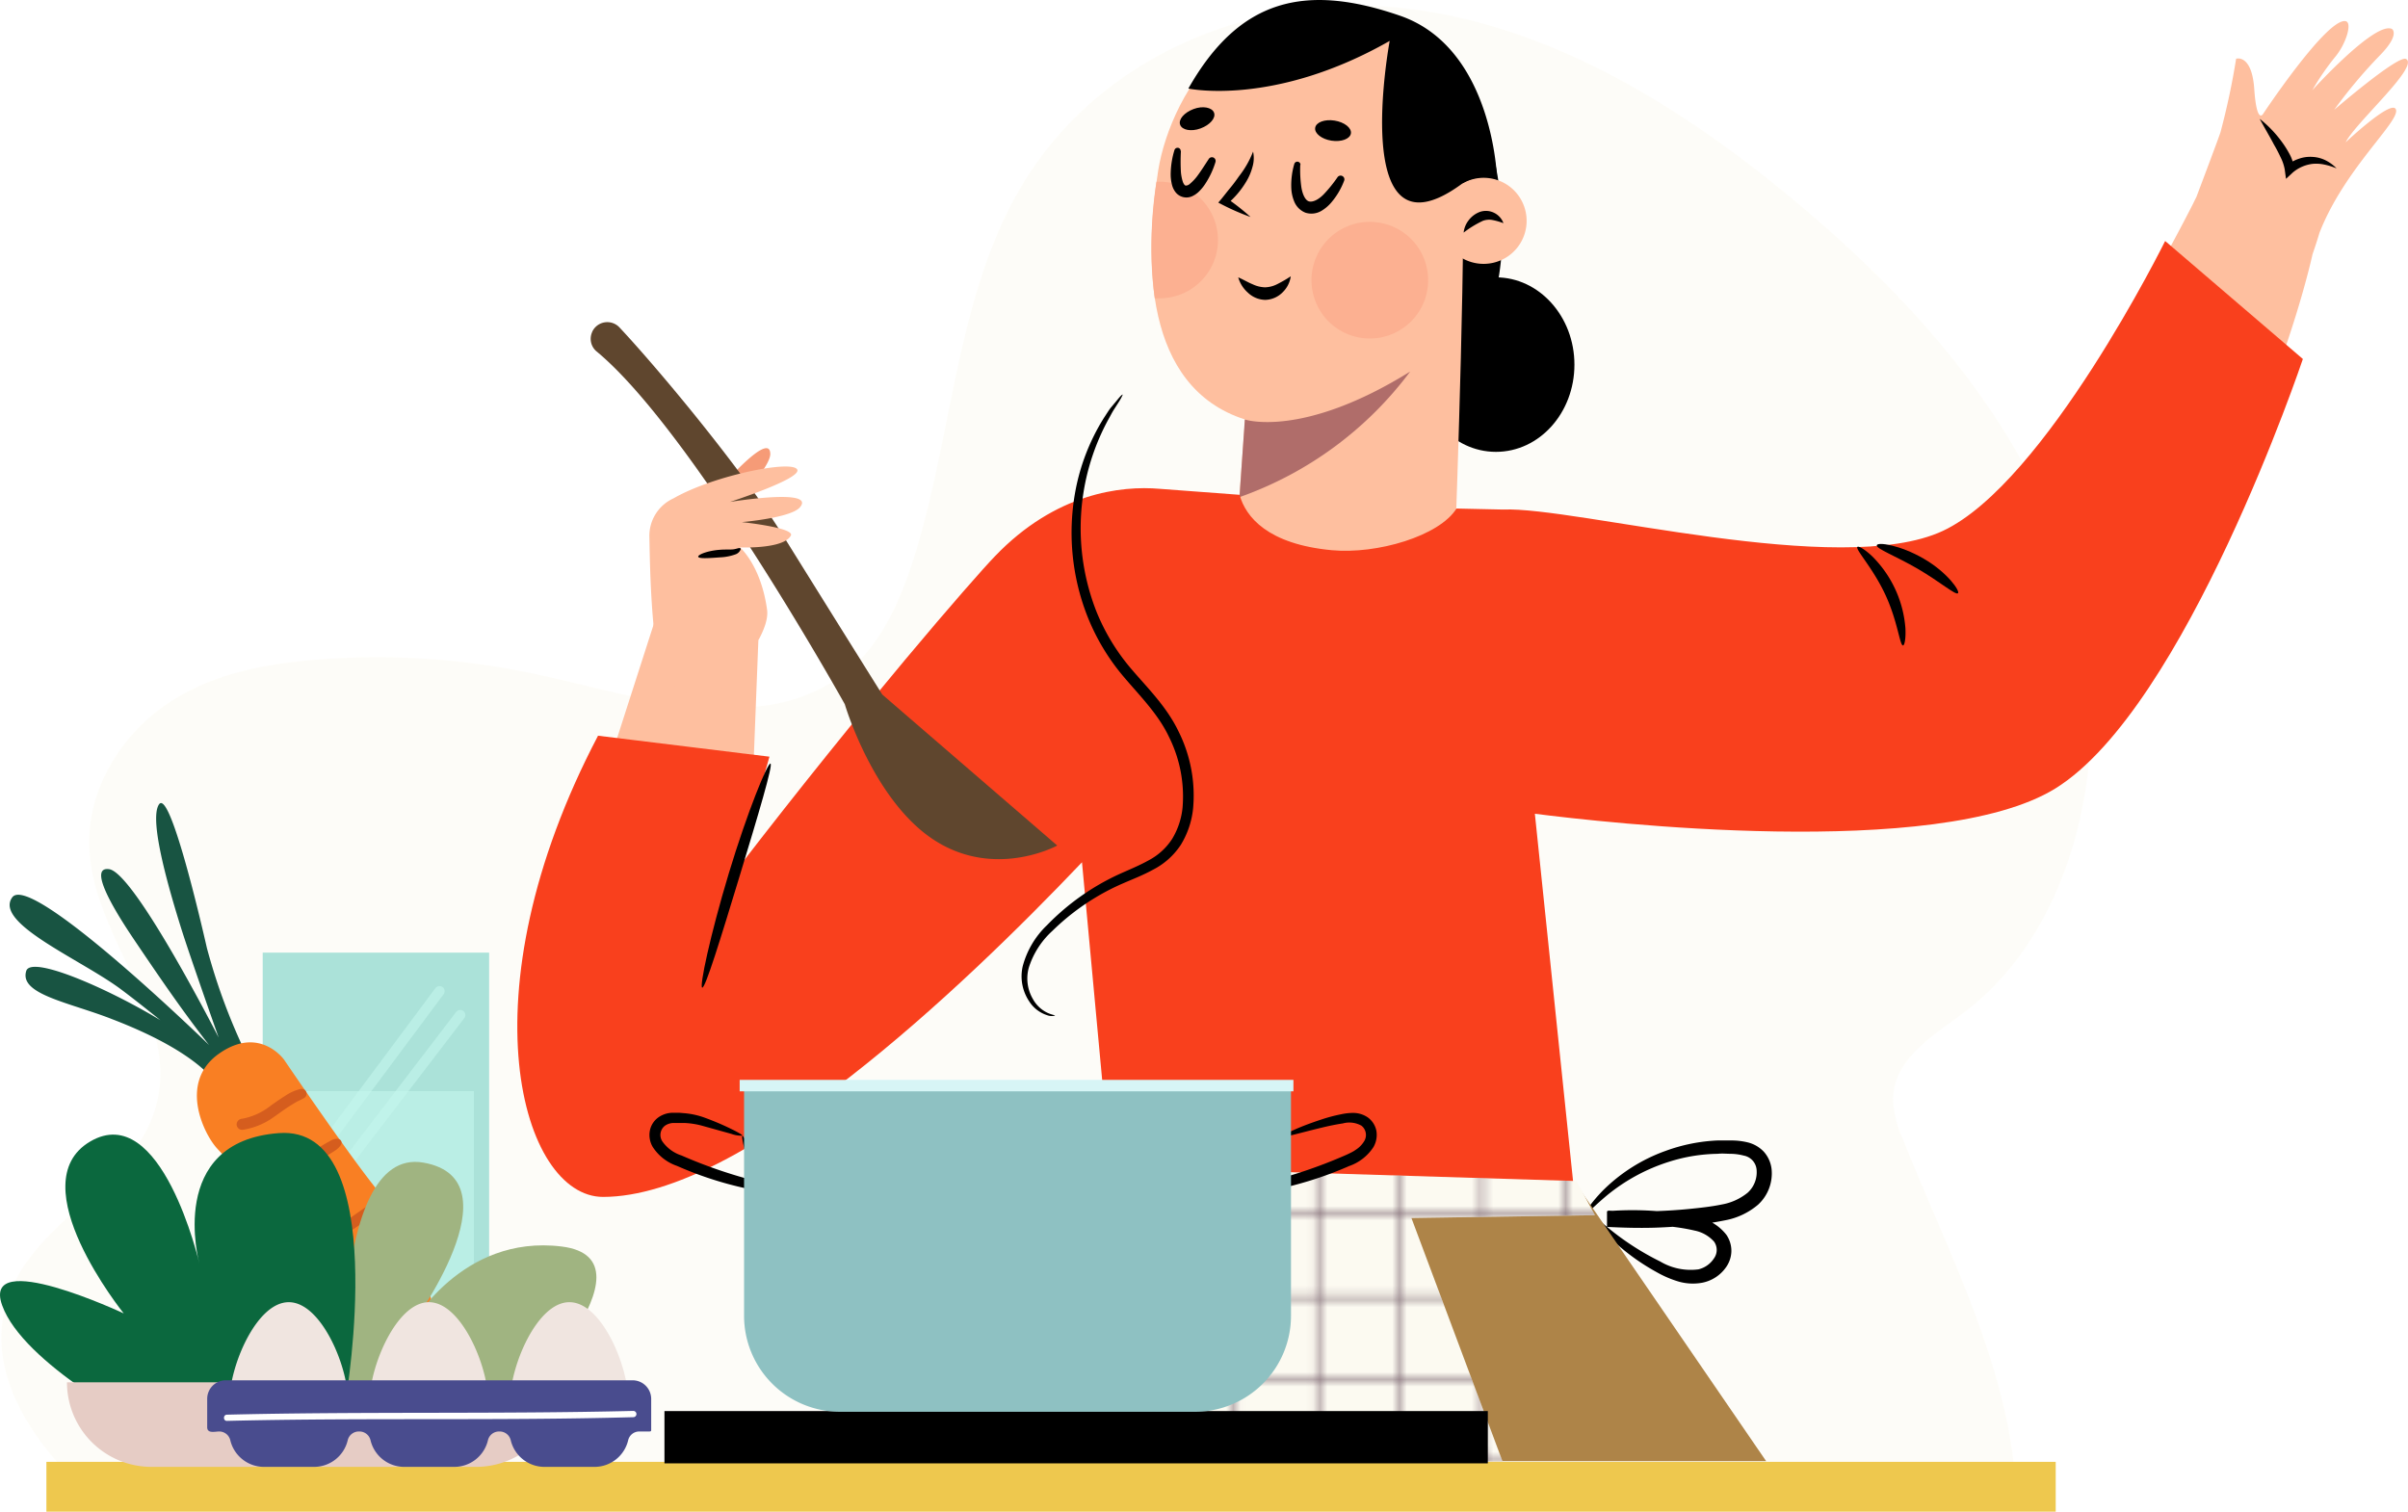 <svg xmlns="http://www.w3.org/2000/svg" xmlns:xlink="http://www.w3.org/1999/xlink" viewBox="0 0 306.7 192.57"><defs><style>.cls-1,.cls-18,.cls-2{fill:none;}.cls-2{stroke:#755e69;stroke-width:0.45px;}.cls-18,.cls-2{stroke-miterlimit:10;}.cls-3{opacity:0.5;}.cls-4{fill:#fcfaf1;}.cls-5{fill:#febf9f;}.cls-6{fill:#b06d6a;}.cls-7{fill:#fcb091;}.cls-8{fill:#f9401d;}.cls-9{fill:#f69b77;}.cls-10{fill:#5f462e;}.cls-11{fill:#ae8448;}.cls-12{fill:url(#Motivo_nuevo_5);}.cls-13{fill:#eec84e;}.cls-14{fill:#8ec1c2;}.cls-15{fill:#d7f5f6;}.cls-16{fill:#abe2d9;}.cls-17{fill:#c4f6ec;}.cls-17,.cls-18{opacity:0.6;}.cls-18{stroke:#c4f6ec;stroke-linecap:round;stroke-width:1.3px;}.cls-19{fill:#185442;}.cls-20{fill:#f97f23;}.cls-21{fill:#d55d1e;}.cls-22{fill:#a0b481;}.cls-23{fill:#0b683e;}.cls-24{fill:#e6ccc5;}.cls-25{fill:#f0e5e0;}.cls-26{fill:#494c8e;}.cls-27{fill:#fff;}</style><pattern id="Motivo_nuevo_5" data-name="Motivo nuevo 5" width="80" height="80" patternTransform="translate(-154.33 -108.1) scale(0.92)" patternUnits="userSpaceOnUse" viewBox="0 0 80 80"><rect class="cls-1" width="80" height="80"/><line class="cls-2" x1="52.95" y1="78.04" x2="52.95" y2="173.4"/><line class="cls-2" x1="30.18" y1="78.04" x2="30.18" y2="173.4"/><line class="cls-2" x1="18.79" y1="78.04" x2="18.79" y2="173.4"/><line class="cls-2" x1="7.4" y1="78.04" x2="7.4" y2="173.4"/><line class="cls-2" x1="75.72" y1="78.04" x2="75.72" y2="173.4"/><line class="cls-2" x1="64.33" y1="78.04" x2="64.33" y2="173.4"/><line class="cls-2" x1="41.56" y1="78.04" x2="41.56" y2="173.4"/><line class="cls-2" x1="73.88" y1="34.34" x2="169.24" y2="34.34"/><line class="cls-2" x1="73.88" y1="57.11" x2="169.24" y2="57.11"/><line class="cls-2" x1="73.88" y1="68.49" x2="169.24" y2="68.49"/><line class="cls-2" x1="73.88" y1="79.88" x2="169.24" y2="79.88"/><line class="cls-2" x1="73.88" y1="11.57" x2="169.24" y2="11.57"/><line class="cls-2" x1="73.88" y1="22.95" x2="169.24" y2="22.95"/><line class="cls-2" x1="73.88" y1="45.72" x2="169.24" y2="45.72"/><line class="cls-2" x1="-6.12" y1="34.34" x2="89.24" y2="34.34"/><line class="cls-2" x1="-6.12" y1="57.11" x2="89.24" y2="57.11"/><line class="cls-2" x1="-6.12" y1="68.49" x2="89.24" y2="68.49"/><line class="cls-2" x1="-6.12" y1="79.88" x2="89.24" y2="79.88"/><line class="cls-2" x1="-6.12" y1="11.57" x2="89.24" y2="11.57"/><line class="cls-2" x1="-6.12" y1="22.95" x2="89.24" y2="22.95"/><line class="cls-2" x1="-6.12" y1="45.72" x2="89.24" y2="45.72"/><line class="cls-2" x1="52.95" y1="-1.96" x2="52.95" y2="93.4"/><line class="cls-2" x1="30.18" y1="-1.96" x2="30.18" y2="93.4"/><line class="cls-2" x1="18.79" y1="-1.96" x2="18.79" y2="93.4"/><line class="cls-2" x1="7.4" y1="-1.96" x2="7.4" y2="93.4"/><line class="cls-2" x1="75.72" y1="-1.96" x2="75.72" y2="93.4"/><line class="cls-2" x1="64.33" y1="-1.96" x2="64.33" y2="93.4"/><line class="cls-2" x1="41.56" y1="-1.96" x2="41.56" y2="93.4"/><line class="cls-2" x1="-86.12" y1="34.34" x2="9.24" y2="34.34"/><line class="cls-2" x1="-86.12" y1="57.11" x2="9.24" y2="57.11"/><line class="cls-2" x1="-86.12" y1="68.49" x2="9.24" y2="68.49"/><line class="cls-2" x1="-86.12" y1="79.88" x2="9.24" y2="79.88"/><line class="cls-2" x1="-86.12" y1="11.57" x2="9.24" y2="11.57"/><line class="cls-2" x1="-86.12" y1="22.95" x2="9.24" y2="22.95"/><line class="cls-2" x1="-86.12" y1="45.72" x2="9.24" y2="45.72"/><line class="cls-2" x1="73.88" y1="-0.12" x2="169.24" y2="-0.12"/><line class="cls-2" x1="-6.12" y1="-0.12" x2="89.24" y2="-0.12"/><line class="cls-2" x1="52.95" y1="-81.96" x2="52.95" y2="13.4"/><line class="cls-2" x1="30.18" y1="-81.96" x2="30.18" y2="13.4"/><line class="cls-2" x1="18.79" y1="-81.96" x2="18.79" y2="13.4"/><line class="cls-2" x1="7.4" y1="-81.96" x2="7.4" y2="13.4"/><line class="cls-2" x1="75.72" y1="-81.96" x2="75.72" y2="13.4"/><line class="cls-2" x1="64.33" y1="-81.96" x2="64.33" y2="13.4"/><line class="cls-2" x1="41.56" y1="-81.96" x2="41.56" y2="13.4"/><line class="cls-2" x1="-86.12" y1="-0.12" x2="9.24" y2="-0.12"/></pattern></defs><title>Fichier 2</title><g id="Calque_2" data-name="Calque 2"><g id="OBJECTS"><g class="cls-3"><path class="cls-4" d="M249.87,129.2c-3.82,2.83-8.74,5.81-8.76,10.91a13.56,13.56,0,0,0,1.26,5c4.5,11.33,10.06,22.25,12.87,34.23a63.72,63.72,0,0,1,1.5,9.79H10c-6.15-6-11.51-14.16-9.33-22.63,2.86-11.17,17.1-15.23,19.43-26.56,2.29-11.12-8.44-20.8-8.74-32.21-.19-7.34,4.18-14.14,9.83-18s12.38-5.14,19-5.69A95.33,95.33,0,0,1,67,85.62c10,2,20,5.64,30.06,4.3a21.37,21.37,0,0,0,11.15-4.6c4.2-3.58,6.63-9.16,8.34-14.73,4.72-15.33,5.32-32.46,13.13-46.15,10.1-17.7,30.7-25.57,49.49-23.35s35.93,13,50.91,25.75C244.72,39.31,258.33,54.7,264,74.19S265.22,117.84,249.87,129.2Z"/></g><path class="cls-5" d="M261.5,90.32c-7,5.47-16.19,9.65-24.73,12.72-2.46-9.3-4.62-18.66-6.23-28.11a57.27,57.27,0,0,0,20.85-8.57c10.45-7.12,24.35-33.41,27.83-40.2.18-.36.35-.72.53-1.07h0s2.7-7.14,3.06-8.22a92.91,92.91,0,0,0,2-9.39s2-.65,2.31,3.87,1.11,3.18,1.11,3.18S296.42,2.18,298.77,2.7c.88.2,0,3-1.42,4.64a32.72,32.72,0,0,0-2.84,4.15s8-8.84,10.15-7.8c0,0,1.07.68-1.49,3.31a63.09,63.09,0,0,0-5.88,7s8.11-7,9.16-6.49c1.75.94-6.46,8.13-7.69,10.62,0,0,6.07-5.73,6.42-4.12s-6.61,7.57-9.76,15.66c-.23.79-.53,1.7-.88,2.72h0S286.24,71,261.5,90.32Z"/><path d="M287.81,15.14a14.79,14.79,0,0,1,2.68,2.74,13,13,0,0,1,1.06,1.63,5.44,5.44,0,0,1,.67,2l-1-.39a4.62,4.62,0,0,1,1.59-.9,4.29,4.29,0,0,1,1.77-.23,4.21,4.21,0,0,1,1.68.46,5.13,5.13,0,0,1,1.34,1,8.42,8.42,0,0,0-1.53-.48,5,5,0,0,0-1.48-.1A4.76,4.76,0,0,0,292,22l-.84.78L291,21.59a5.65,5.65,0,0,0-.53-1.56c-.25-.54-.53-1.08-.84-1.61C289.06,17.34,288.42,16.27,287.81,15.14Z"/><path d="M200.53,46.45c0,6.14-4.46,11.11-10,11.11s-9.95-5-9.95-11.11,4.45-11.12,9.95-11.12S200.53,40.31,200.53,46.45Z"/><path d="M183.13,50.8s14.29-11.75,5.2-37.54C182.41-3.51,147.56,44.23,183.13,50.8Z"/><path class="cls-5" d="M147.51,21.76C149.1,11.69,159.14-5.16,177,5.21c5.6,3.26,8,9.21,9.13,15.39.8,4.31-.73,46.66-.73,46.66-1.51,17-27,21-27.87.33l1.05-14.15C145.63,49.3,145.72,33.08,147.51,21.76Z"/><path class="cls-6" d="M158.55,53.44s7.3,2.45,21.06-6.11a46.31,46.31,0,0,1-21.74,16Z"/><path class="cls-7" d="M181.9,35.69a7.43,7.43,0,1,1-7.43-7.43A7.43,7.43,0,0,1,181.9,35.69Z"/><path class="cls-7" d="M155.13,30.58a7.43,7.43,0,0,0-7.43-7.43h-.4A52.79,52.79,0,0,0,147.08,38c.2,0,.41,0,.62,0A7.43,7.43,0,0,0,155.13,30.58Z"/><path class="cls-5" d="M194.28,26.81a5.48,5.48,0,1,1-6.62-4A5.47,5.47,0,0,1,194.28,26.81Z"/><path d="M186.42,29.63a3.07,3.07,0,0,1,.63-1.56A3.2,3.2,0,0,1,188.47,27a2.35,2.35,0,0,1,1.89.14,2.37,2.37,0,0,1,1.13,1.29,8.32,8.32,0,0,0-1.44-.41,2.33,2.33,0,0,0-1.18.11A13,13,0,0,0,186.42,29.63Z"/><path d="M157.71,35.33c.69.3,1.26.65,1.83.88a3.94,3.94,0,0,0,1.58.39,3.61,3.61,0,0,0,1.55-.4,16.57,16.57,0,0,0,1.73-1,3.49,3.49,0,0,1-1,2,3.22,3.22,0,0,1-2.24,1,3.28,3.28,0,0,1-2.22-.92A4.08,4.08,0,0,1,157.71,35.33Z"/><path d="M159.6,19.31a3.92,3.92,0,0,1-.09,2,7.09,7.09,0,0,1-.76,1.79A11.25,11.25,0,0,1,156.29,26l-.09-.78a29.5,29.5,0,0,1,3.08,2.42,29.48,29.48,0,0,1-3.59-1.56l-.52-.27.43-.51c.37-.46.75-.95,1.13-1.41s.74-.95,1.08-1.44A12.26,12.26,0,0,0,159.6,19.31Z"/><path d="M165.61,21a15.68,15.68,0,0,0,.14,2.84c.14.89.5,1.71,1,1.82s1.2-.25,1.83-.89a17.45,17.45,0,0,0,1.78-2.2v0a.48.48,0,0,1,.67-.11.47.47,0,0,1,.17.56,9.32,9.32,0,0,1-1.6,2.73,5,5,0,0,1-1.31,1.12,2.5,2.5,0,0,1-2,.23,2.56,2.56,0,0,1-1.44-1.41,5,5,0,0,1-.38-1.68,9.55,9.55,0,0,1,.38-3.12.4.4,0,0,1,.5-.28.4.4,0,0,1,.29.4Z"/><path d="M150.41,19.24a24,24,0,0,0,0,2.69,5.71,5.71,0,0,0,.23,1.19c.12.36.29.52.38.52s.31,0,.6-.28a5.9,5.9,0,0,0,.83-.88c.52-.69,1-1.46,1.5-2.22v0a.48.48,0,0,1,.66-.16.48.48,0,0,1,.2.55,10.7,10.7,0,0,1-1.23,2.66,5.66,5.66,0,0,1-1,1.21,3.15,3.15,0,0,1-.79.5,1.76,1.76,0,0,1-2.11-.6,2.52,2.52,0,0,1-.4-.85,5.47,5.47,0,0,1-.17-1.57,10.73,10.73,0,0,1,.48-2.89.42.42,0,0,1,.51-.27.4.4,0,0,1,.28.4Z"/><path d="M172.06,17c-.11.7-1.22,1.11-2.47.92s-2.19-.93-2.08-1.64,1.22-1.12,2.47-.92S172.17,16.29,172.06,17Z"/><path d="M154.63,14.36c.25.67-.52,1.56-1.72,2s-2.36.21-2.6-.47.52-1.55,1.71-2S154.39,13.69,154.63,14.36Z"/><path d="M151.36,11.28S162.24,13.63,177,5.21c0,0-5.32,28.64,9,18.35a5.11,5.11,0,0,1,4.11-.89l.57.18S190.28,6.13,178.31,2,157.89-.24,151.36,11.28Z"/><polygon class="cls-5" points="78.54 94.2 83.98 77.29 96.59 81.59 96.02 96.2 78.54 94.2"/><path class="cls-8" d="M275.77,30.7s-15.25,30.82-28.32,36.93-46.81-3.12-56-2.72h0l-5.94-.13c-2.19,3.51-10.12,5.84-15.86,5.31-8.19-.76-11-4.25-11.77-7.06l-10.15-.76h0c-4.95-.43-13.28.53-21,8.58C123.78,73.91,110,89.8,94,110.59l4-14.2L76.17,93.72c-17.35,33.06-9.68,58.75.64,58.75,17.79,0,45.66-26.51,61-42.63l3.85,41.54,59,2-5.17-49.72c8.44,1.09,51.32,6,66.28-3.21,16.62-10.28,31.54-54.72,31.54-54.72Z"/><path d="M89.44,125.81c-.38-.09,1-6.65,3.38-14.54s4.94-14.09,5.31-14-1.55,6.51-3.94,14.38S89.83,125.91,89.44,125.81Z"/><path class="cls-9" d="M94.05,63.73c1-1.09,4-4.39,4.06-5.87,0-2.61-4.42,2.09-6.35,4.25A20.76,20.76,0,0,1,94.05,63.73Z"/><path class="cls-10" d="M75.42,42.28a2.12,2.12,0,0,1,3.48-.57c4.76,5.07,15.44,17.83,20.81,26.47,7.62,12.25,12.66,20.29,12.66,20.29l22.29,19.24s-9.43,5.16-17.79-2.32c-6.33-5.66-9.27-15.68-9.27-15.68S88.21,54.88,76,44.78a2.09,2.09,0,0,1-.57-2.5Z"/><path class="cls-5" d="M84.24,86.11c-1.36-5.49-1.46-14.39-1.53-17.72a5.24,5.24,0,0,1,3.08-4.91c5.08-2.93,15.39-5,15.77-3.61.32,1.19-8.59,4.07-8.59,4.07s11.09-1.82,8.9.7c-1.16,1.34-7.39,1.87-7.39,1.87s6.77.71,6.25,1.71c-.92,1.76-6.48,1.51-6.48,1.51S96.92,72,97.7,77.67c.57,4.14-7.92,12.38-7.92,12.38Z"/><path d="M88.93,70.92c-.06-.25,1.14-.76,2.7-.88.77-.07,1.47,0,1.89-.08s.6-.18.74-.13.08.14,0,.31a1.08,1.08,0,0,1-.56.47,6.63,6.63,0,0,1-2,.39C90.22,71.11,89,71.19,88.93,70.92Z"/><path d="M242.38,82.22c-.42,0-.68-3.14-2.29-6.55s-3.8-5.68-3.52-6c.13-.14.87.24,1.84,1.15a14.46,14.46,0,0,1,4.28,9.24C242.75,81.4,242.57,82.22,242.38,82.22Z"/><path d="M249.38,75.57c-.3.28-2.32-1.48-5.12-3.11s-5.32-2.56-5.22-3,2.94-.06,6,1.72S249.68,75.33,249.38,75.57Z"/><path d="M202.57,154.64c.11-.1.86.62,2.29,1.8a34.38,34.38,0,0,0,6.6,4.26,7.6,7.6,0,0,0,4.85,1,3.25,3.25,0,0,0,2-1.41,1.83,1.83,0,0,0,0-2.13,4.51,4.51,0,0,0-2.46-1.4,25,25,0,0,0-3.47-.55,39.89,39.89,0,0,0-7.58,0l0-2c1.88.1,3.86.14,5.87.08,1.49-.05,3-.14,4.41-.28s2.89-.3,4.19-.57a7.21,7.21,0,0,0,3.33-1.51,3.51,3.51,0,0,0,1.14-2.81,2,2,0,0,0-1.63-1.91,6.89,6.89,0,0,0-1.63-.23c-.57,0-1.14-.07-1.7,0a21.36,21.36,0,0,0-6.16,1,23.64,23.64,0,0,0-8,4.34c-1.67,1.4-2.48,2.34-2.61,2.23s.5-1.18,2.07-2.82a21.61,21.61,0,0,1,8.08-5.13,22,22,0,0,1,6.58-1.32c.6,0,1.22,0,1.85,0a8.72,8.72,0,0,1,2,.24,4.2,4.2,0,0,1,2.06,1.19,4,4,0,0,1,1,2.3,5.41,5.41,0,0,1-1.72,4.44,9,9,0,0,1-4.21,2,39.72,39.72,0,0,1-4.43.64c-1.49.15-3,.25-4.55.3-2.07.06-4.12,0-6.06-.1l0-2a40.43,40.43,0,0,1,8,.15,26.16,26.16,0,0,1,3.77.67,6.11,6.11,0,0,1,3.43,2.18,3.62,3.62,0,0,1,.64,2.11,3.67,3.67,0,0,1-.66,2,4.83,4.83,0,0,1-3.05,2,6.6,6.6,0,0,1-3.25-.22,13.3,13.3,0,0,1-2.58-1.14,27.58,27.58,0,0,1-6.47-4.92C203.05,155.6,202.48,154.72,202.57,154.64Z"/><polygon class="cls-11" points="141.62 148.62 137.14 186.13 224.95 186.13 200.62 150.63 141.62 148.62"/><polygon class="cls-4" points="141.62 148.62 200.79 150.45 203.14 154.8 179.77 155.16 191.37 186.15 137.14 186.13 141.62 148.62"/><polygon class="cls-12" points="141.62 148.62 200.79 150.45 203.14 154.8 179.77 155.16 191.37 186.15 137.14 186.13 141.62 148.62"/><rect class="cls-13" x="5.91" y="186.22" width="255.92" height="6.35"/><rect x="84.63" y="179.75" width="104.87" height="6.66"/><path d="M143,50.27s-.12.33-.46.87l-.64,1c-.25.39-.49.87-.79,1.4a29,29,0,0,0-1.48,24.31,26.52,26.52,0,0,0,4.56,7.48c2,2.34,4.42,4.71,5.93,7.87a18.23,18.23,0,0,1,1.84,9.8,11,11,0,0,1-1.57,4.63,9.27,9.27,0,0,1-3.5,3.14c-1.32.73-2.65,1.23-3.88,1.77a28.81,28.81,0,0,0-3.46,1.78,29.8,29.8,0,0,0-5.51,4.26,10.7,10.7,0,0,0-3,4.67,5.17,5.17,0,0,0,.51,4,4.17,4.17,0,0,0,1.91,1.79c.57.25.91.27.91.34a1.66,1.66,0,0,1-1-.06,4.23,4.23,0,0,1-2.29-1.77,5.72,5.72,0,0,1-.81-4.5,11.22,11.22,0,0,1,3.09-5.2,30.58,30.58,0,0,1,9.18-6.49c1.26-.57,2.55-1.09,3.75-1.76a8,8,0,0,0,3-2.73,9.51,9.51,0,0,0,1.33-4,17,17,0,0,0-1.73-9c-1.37-2.9-3.66-5.17-5.71-7.59a27.6,27.6,0,0,1-4.73-7.9A29.17,29.17,0,0,1,136.89,63a26.79,26.79,0,0,1,3.69-9.73c.34-.51.63-1,.91-1.35l.77-.92C142.68,50.48,142.92,50.24,143,50.27Z"/><path d="M94.55,144.71c.16-.16,1.2,2.22,2.72,6.26l.34.9-1-.17a45.75,45.75,0,0,1-10.38-3.18,6,6,0,0,1-3.09-2.41,3,3,0,0,1-.37-2.08,2.72,2.72,0,0,1,1.14-1.73,3.24,3.24,0,0,1,1.8-.55h.44l.35,0,.72.06a10,10,0,0,1,2.65.61,34,34,0,0,1,3.48,1.5c.85.42,1.26.69,1.18.75a3.73,3.73,0,0,1-1.38-.23l-3.59-1a10.12,10.12,0,0,0-2.42-.39l-.71,0-.37,0-.3,0a2,2,0,0,0-1.08.36,1.49,1.49,0,0,0-.31,2,4.77,4.77,0,0,0,2.43,1.78,61.9,61.9,0,0,0,10,3.39l-.63.74C95.05,147.5,94.4,144.88,94.55,144.71Z"/><path d="M163.53,144.71c.15.17-.5,2.79-1.65,6.62l-.63-.74a62.34,62.34,0,0,0,10-3.38c.28-.12.54-.24.77-.36a4.18,4.18,0,0,0,.68-.4,3.27,3.27,0,0,0,1-1,1.51,1.51,0,0,0-.29-2.05,3.16,3.16,0,0,0-2.39-.29c-.88.13-1.72.31-2.48.49-3.05.73-4.93,1.32-5,1.12s1.68-1.1,4.73-2.1a20.06,20.06,0,0,1,2.56-.68,7.23,7.23,0,0,1,1.56-.17,3.29,3.29,0,0,1,1.79.55,2.78,2.78,0,0,1,1.13,1.75,3.09,3.09,0,0,1-.39,2.07,6.06,6.06,0,0,1-3.09,2.4,46.73,46.73,0,0,1-10.37,3.18l-1,.16.34-.9C162.33,146.93,163.37,144.55,163.53,144.71Z"/><path class="cls-14" d="M94.76,138.16h69.67a0,0,0,0,1,0,0v29.45a12.23,12.23,0,0,1-12.23,12.23H107a12.23,12.23,0,0,1-12.23-12.23V138.16A0,0,0,0,1,94.76,138.16Z"/><rect class="cls-15" x="94.21" y="137.56" width="70.53" height="1.46"/><rect class="cls-16" x="33.46" y="121.35" width="28.84" height="55.78"/><rect class="cls-17" x="35.4" y="139" width="24.96" height="36.73"/><line class="cls-18" x1="36.9" y1="157.69" x2="58.62" y2="129.3"/><line class="cls-18" x1="36.98" y1="151.76" x2="55.98" y2="126.26"/><path class="cls-19" d="M31.59,134.75a76.68,76.68,0,0,1-5.24-14c-.85-3.73-4.73-20.3-6.1-18.28s1.49,11.51,2.84,15.83c1.09,3.48,4.76,13.87,4.76,13.87s-10.7-21-13.95-21.45,2.25,7.59,3.35,9.23c3.68,5.45,6.14,9,9.37,13.16,0,0-22.69-22.07-25.06-18.8s8.63,7.86,13.76,11.65c3.93,2.91,12.43,10,12.43,10s-1.21-2-5.6-4.92c-6.61-4.33-18.13-9.58-18.81-7.35-.92,3,5.53,4,11,6.16,12.27,4.72,13.69,9,13.69,9Z"/><path class="cls-20" d="M36.19,135s-3.13-4.43-8.31-.77-1.89,10.22-.29,12,16.06,16.75,18,20.41S54,180.1,56.12,179.33s.51-3.29-.36-9.65a38.46,38.46,0,0,0-7.64-18C44.28,146.94,36.19,135,36.19,135Z"/><path class="cls-21" d="M38.26,138.72a6,6,0,0,0-2,.92c-.61.37-1.19.79-1.77,1.2a8.3,8.3,0,0,1-3.64,1.67.74.74,0,0,0-.71.71.71.71,0,0,0,.71.71A9.08,9.08,0,0,0,35,142.2c.59-.4,1.16-.83,1.76-1.22.31-.2.63-.39.95-.58s.73-.34,1.07-.56a.62.62,0,0,0-.47-1.12Z"/><path class="cls-21" d="M43,145.06a1.8,1.8,0,0,0-1,.31c-.27.14-.54.3-.81.46-.5.3-1,.59-1.5.9l-3.09,1.92c-.77.48-.06,1.72.72,1.23l3.13-2L42,147c.51-.33,1.28-.72,1.49-1.33a.47.47,0,0,0-.44-.58Z"/><path class="cls-21" d="M48.3,152.66c-1,.57-1.91,1.25-2.86,1.9l-1.42,1a8.91,8.91,0,0,0-1.44,1.06.68.68,0,0,0,.82,1.06,11.27,11.27,0,0,0,1.36-.93l1.46-1A27.32,27.32,0,0,0,49,153.62c.53-.47-.15-1.3-.74-1Z"/><path class="cls-21" d="M53.3,162.15a4.22,4.22,0,0,0-1.27.68c-.37.22-.73.46-1.09.69l-1,.68a11.47,11.47,0,0,0-1.25.85.67.67,0,0,0,0,.9.69.69,0,0,0,.89.18,10.79,10.79,0,0,0,1.15-.75l1.07-.71c.35-.23.7-.46,1-.7a5,5,0,0,0,1.2-1,.56.56,0,0,0,0-.63.57.57,0,0,0-.59-.2Z"/><path class="cls-22" d="M65.14,179.62s19.24-19.23,6.41-20.83-19.23,10.15-19.23,10.15,13.89-18.7,1.6-20.84-10.15,33.66-10.15,33.66Z"/><path class="cls-23" d="M44.08,178s5.87-34.73-8.55-33.66-10.15,16.56-10.15,16.56-4.81-20.83-13.89-15.49,4.27,21.9,4.27,21.9S-2.4,158.79.27,166.27s18.16,15.49,18.16,15.49Z"/><path class="cls-24" d="M19.29,186.86H60.63a10.77,10.77,0,0,0,10.76-10.77H8.53A10.77,10.77,0,0,0,19.29,186.86Z"/><path class="cls-25" d="M29.26,178.26c0-4.15,3.36-12.38,7.52-12.38s7.52,8.23,7.52,12.38a7.52,7.52,0,0,1-15,0Z"/><path class="cls-25" d="M47.11,178.26c0-4.15,3.37-12.38,7.52-12.38s7.52,8.23,7.52,12.38a7.52,7.52,0,1,1-15,0Z"/><path class="cls-25" d="M65,178.26c0-4.15,3.36-12.38,7.52-12.38S80,174.11,80,178.26a7.52,7.52,0,0,1-15,0Z"/><path class="cls-26" d="M80.57,175.83H28.75a2.36,2.36,0,0,0-2.36,2.36c0,.82,0,1.63,0,2.44,0,.39,0,.79,0,1.18,0,.84,1,.54,1.54.54a1.45,1.45,0,0,1,1.4,1.11,4.42,4.42,0,0,0,4.29,3.4H40a4.41,4.41,0,0,0,4.29-3.4,1.45,1.45,0,0,1,1.41-1.11h.09a1.45,1.45,0,0,1,1.4,1.11,4.42,4.42,0,0,0,4.29,3.4h6.38a4.41,4.41,0,0,0,4.29-3.4,1.45,1.45,0,0,1,1.41-1.11h.09a1.45,1.45,0,0,1,1.4,1.11,4.42,4.42,0,0,0,4.29,3.4h6.38a4.41,4.41,0,0,0,4.29-3.4,1.45,1.45,0,0,1,1.41-1.11h1.23c.17,0,.3,0,.29-.2,0-.42,0-1.33,0-1.77v-2.2A2.37,2.37,0,0,0,80.57,175.83Z"/><path class="cls-27" d="M28.91,181c17.25-.42,34.5,0,51.75-.47a.4.4,0,0,0,0-.8c-17.25.42-34.5.06-51.75.48-.51,0-.51.81,0,.79Z"/></g></g></svg>